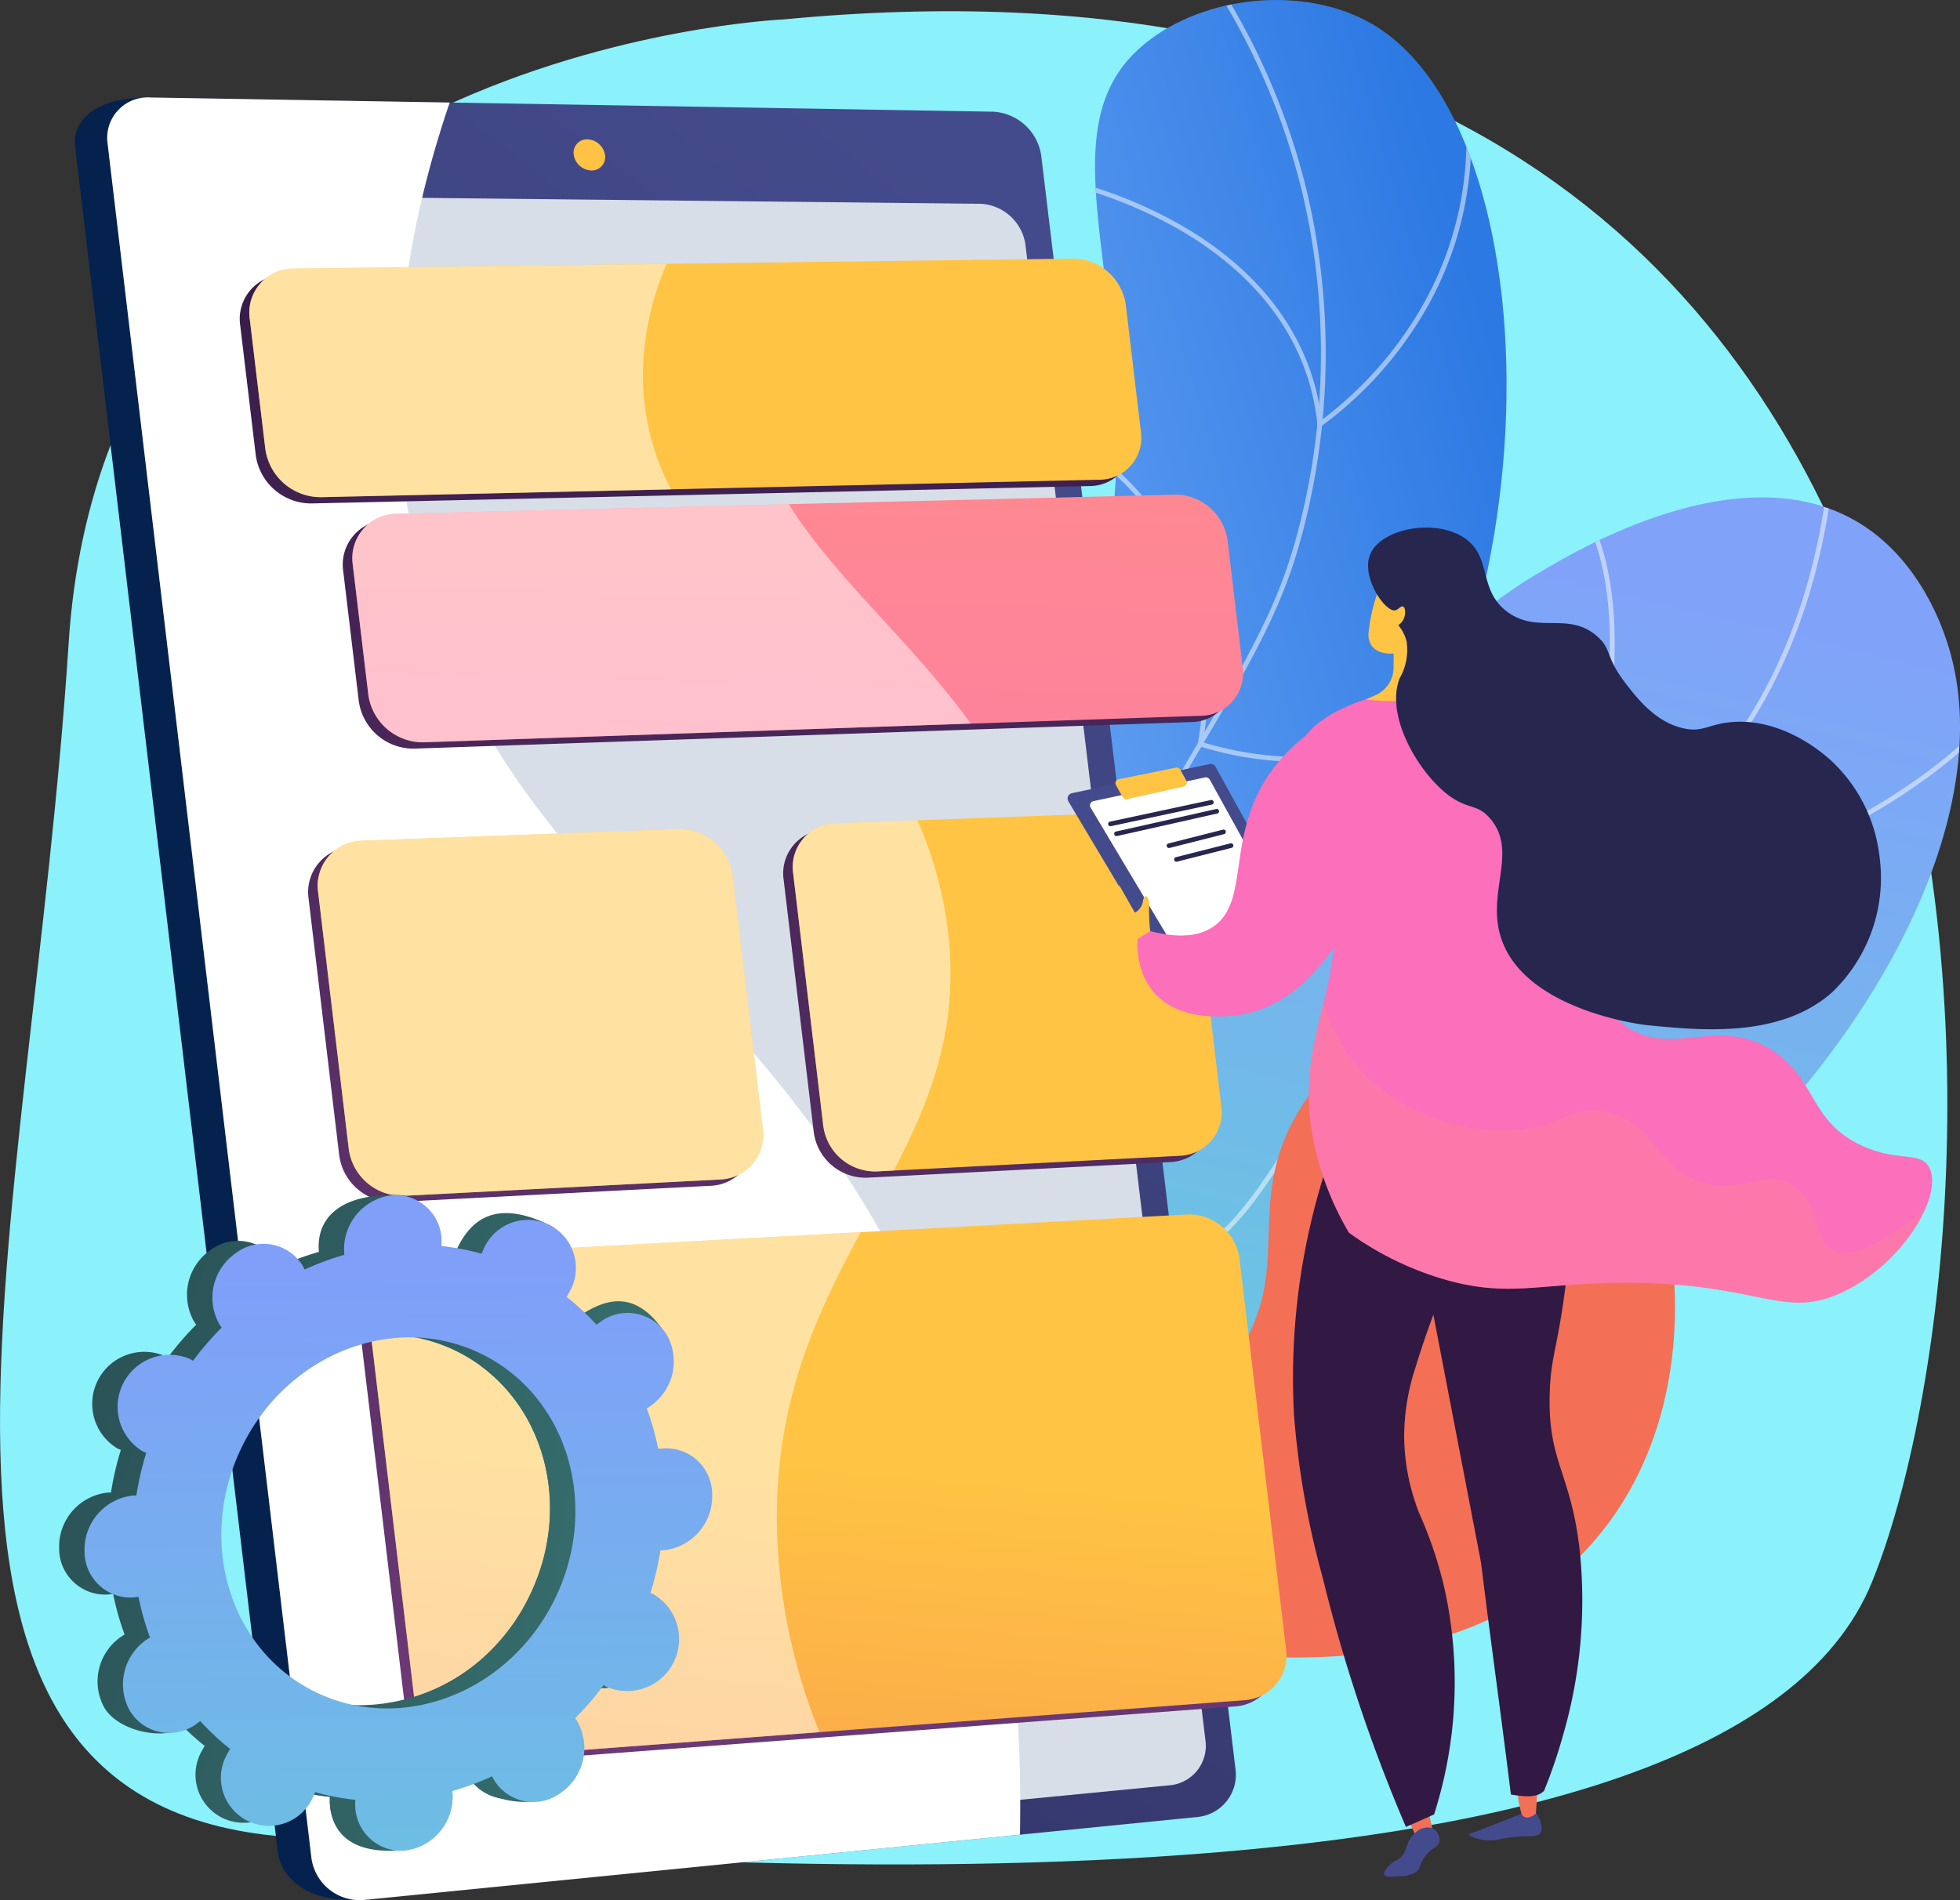 <svg xmlns="http://www.w3.org/2000/svg" xmlns:xlink="http://www.w3.org/1999/xlink" width="151.702" height="147.1" viewBox="0 0 151.702 147.1">
  <rect x="0" y="0" width="151.702" height="147.1" fill="#333333" stroke="none"/>
  <defs>
    <linearGradient id="linear-gradient" x1="0.842" y1="0.134" x2="0.095" y2="0.623" gradientUnits="objectBoundingBox">
      <stop offset="0.004" stop-color="#2c79e3"/>
      <stop offset="1" stop-color="#71aaf6"/>
    </linearGradient>
    <linearGradient id="linear-gradient-2" x1="0.636" y1="0.08" x2="0.353" y2="1.059" gradientUnits="objectBoundingBox">
      <stop offset="0" stop-color="#80a3f9"/>
      <stop offset="0.996" stop-color="#61d4d7"/>
    </linearGradient>
    <clipPath id="clip-path">
      <path id="Trazado_112748" data-name="Trazado 112748" d="M1607.583,1894.223c-3.228-7.536-6.859-19.155-4.98-32.573,2.158-15.408,9.611-19.107,15.123-35.859,7.868-23.913-4.791-39.622,4.83-47.564,4.692-3.873,12.545-4.565,17.688-1.542,14.676,8.625,14.652,51.81-5.8,70.456-9.248,8.433-17.975,8.295-24.553,18.734C1604.082,1875.1,1605.6,1886.463,1607.583,1894.223Z" transform="translate(-1602.088 -1774.802)" fill="url(#linear-gradient)"/>
    </clipPath>
    <clipPath id="clip-path-2">
      <path id="Trazado_112754" data-name="Trazado 112754" d="M1574.8,1916.639c-.873-6.476-1.185-16.559,4.329-25.4,9.62-15.43,26.146-9.723,42.614-26.071,13.283-13.184,9.539-23.851,24.078-32.443,2.433-1.438,15.3-9.368,24.538-4.085,5.2,2.977,6.947,8.821,7.275,9.919,4.947,16.584-12.546,41.793-34.7,52.9-12.726,6.382-16.7,4.054-38.979,11.275A124.066,124.066,0,0,0,1574.8,1916.639Z" transform="translate(-1574.305 -1826.843)" fill="url(#linear-gradient-2)"/>
    </clipPath>
    <linearGradient id="linear-gradient-5" x1="-6.715" y1="1.573" x2="-7.992" y2="3.027" gradientUnits="objectBoundingBox">
      <stop offset="0.004" stop-color="#f36f56"/>
      <stop offset="1" stop-color="#ffc444"/>
    </linearGradient>
    <linearGradient id="linear-gradient-6" x1="0.491" y1="0.477" x2="0.209" y2="0.496" gradientUnits="objectBoundingBox">
      <stop offset="0" stop-color="#2f638c"/>
      <stop offset="0.996" stop-color="#05224f"/>
    </linearGradient>
    <linearGradient id="linear-gradient-7" x1="0.708" y1="0.034" x2="0.013" y2="1.514" gradientUnits="objectBoundingBox">
      <stop offset="0" stop-color="#444b8c"/>
      <stop offset="0.996" stop-color="#26264f"/>
    </linearGradient>
    <linearGradient id="linear-gradient-8" x1="1.227" y1="-1.493" x2="-27.994" y2="78.648" gradientUnits="objectBoundingBox">
      <stop offset="0" stop-color="#ffc444"/>
      <stop offset="0.996" stop-color="#f36f56"/>
    </linearGradient>
    <linearGradient id="linear-gradient-9" x1="0.602" y1="-0.466" x2="-0.015" y2="5.323" gradientUnits="objectBoundingBox">
      <stop offset="0" stop-color="#311944"/>
      <stop offset="1" stop-color="#6b3976"/>
    </linearGradient>
    <linearGradient id="linear-gradient-10" x1="0.704" y1="-1.354" x2="0.086" y2="4.22" xlink:href="#linear-gradient-9"/>
    <linearGradient id="linear-gradient-11" x1="0.992" y1="-1.6" x2="0.393" y2="0.938" xlink:href="#linear-gradient-9"/>
    <linearGradient id="linear-gradient-12" x1="1.242" y1="-1.766" x2="0.006" y2="1.998" xlink:href="#linear-gradient-9"/>
    <linearGradient id="linear-gradient-13" x1="1.105" y1="-1.317" x2="-0.179" y2="2.526" xlink:href="#linear-gradient-9"/>
    <linearGradient id="linear-gradient-14" x1="-0.074" y1="8.894" x2="0.216" y2="4.642" xlink:href="#linear-gradient-5"/>
    <linearGradient id="linear-gradient-15" x1="0.704" y1="-1.354" x2="0.086" y2="4.22" gradientUnits="objectBoundingBox">
      <stop offset="0" stop-color="#ff9085"/>
      <stop offset="1" stop-color="#fb6fbb"/>
    </linearGradient>
    <linearGradient id="linear-gradient-16" x1="0.222" y1="2.324" x2="0.504" y2="0.461" xlink:href="#linear-gradient-5"/>
    <linearGradient id="linear-gradient-17" x1="-0.287" y1="4.233" x2="0.295" y2="1.469" xlink:href="#linear-gradient-5"/>
    <linearGradient id="linear-gradient-18" x1="-0.395" y1="4.676" x2="0.209" y2="1.854" xlink:href="#linear-gradient-5"/>
    <linearGradient id="linear-gradient-19" x1="-225.637" y1="26.087" x2="-226.423" y2="19.203" xlink:href="#linear-gradient-7"/>
    <linearGradient id="linear-gradient-20" x1="-795.231" y1="22.857" x2="-795.231" y2="13.023" xlink:href="#linear-gradient-8"/>
    <linearGradient id="linear-gradient-21" x1="-545.812" y1="21.317" x2="-545.812" y2="11.848" xlink:href="#linear-gradient-8"/>
    <linearGradient id="linear-gradient-22" x1="-291.055" y1="13.573" x2="-292.079" y2="9.782" xlink:href="#linear-gradient-7"/>
    <linearGradient id="linear-gradient-23" x1="-96.738" y1="1.063" x2="-96.901" y2="2.022" gradientUnits="objectBoundingBox">
      <stop offset="0" stop-color="#311944"/>
      <stop offset="1" stop-color="#893976"/>
    </linearGradient>
    <linearGradient id="linear-gradient-24" x1="-103.074" y1="1.063" x2="-103.249" y2="2.022" xlink:href="#linear-gradient-23"/>
    <linearGradient id="linear-gradient-25" x1="-84.842" y1="1.402" x2="-87.565" y2="1.368" xlink:href="#linear-gradient-23"/>
    <linearGradient id="linear-gradient-26" x1="-26.033" y1="2.488" x2="-25.467" y2="1.259" xlink:href="#linear-gradient-15"/>
    <linearGradient id="linear-gradient-27" x1="17.189" y1="9.002" x2="17.646" y2="10.939" xlink:href="#linear-gradient-15"/>
    <linearGradient id="linear-gradient-28" x1="-164.593" y1="5.398" x2="-165.251" y2="6.264" xlink:href="#linear-gradient-8"/>
    <linearGradient id="linear-gradient-29" x1="-64.987" y1="2.834" x2="-65.529" y2="3.781" xlink:href="#linear-gradient-7"/>
    <linearGradient id="linear-gradient-30" x1="-221.368" y1="19.474" x2="-220.931" y2="17.433" xlink:href="#linear-gradient-5"/>
    <linearGradient id="linear-gradient-31" x1="-146.923" y1="16.827" x2="-145.91" y2="16.827" xlink:href="#linear-gradient-7"/>
    <linearGradient id="linear-gradient-32" x1="-147.866" y1="16.269" x2="-146.852" y2="16.269" xlink:href="#linear-gradient-7"/>
    <linearGradient id="linear-gradient-33" x1="-263.085" y1="23.844" x2="-262.068" y2="23.844" xlink:href="#linear-gradient-7"/>
    <linearGradient id="linear-gradient-34" x1="-263.319" y1="23.869" x2="-262.303" y2="23.869" xlink:href="#linear-gradient-7"/>
    <linearGradient id="linear-gradient-35" x1="-491.302" y1="10.807" x2="-492.283" y2="11.728" xlink:href="#linear-gradient-8"/>
    <linearGradient id="linear-gradient-36" x1="-71.719" y1="5.566" x2="-70.13" y2="2.849" xlink:href="#linear-gradient-15"/>
    <linearGradient id="linear-gradient-37" x1="-33.053" y1="3.54" x2="-31.915" y2="1.055" xlink:href="#linear-gradient-7"/>
    <linearGradient id="linear-gradient-38" x1="1.841" y1="1.034" x2="-0.253" y2="0.187" gradientUnits="objectBoundingBox">
      <stop offset="0" stop-color="#448c88"/>
      <stop offset="0.996" stop-color="#264a4f"/>
    </linearGradient>
    <linearGradient id="linear-gradient-39" x1="2.404" y1="1.028" x2="-1.086" y2="0.111" xlink:href="#linear-gradient-38"/>
    <linearGradient id="linear-gradient-40" x1="0.495" y1="0.117" x2="0.513" y2="1.536" gradientUnits="objectBoundingBox">
      <stop offset="0" stop-color="#809ff9"/>
      <stop offset="0.996" stop-color="#61d0d7"/>
    </linearGradient>
  </defs>
  <g id="Grupo_83612" data-name="Grupo 83612" transform="translate(-1510.063 -1774.802)">
    <path id="Trazado_112742" data-name="Trazado 112742" d="M1570.689,1776.611s-52.343,2.274-55.313,48.282-16.7,89.784,16.706,92.4,111.738,7.689,122.875-19.721S1671.661,1766.958,1570.689,1776.611Z" transform="translate(0 -0.305)" fill="#8bf1fa"/>
    <g id="Grupo_83600" data-name="Grupo 83600" transform="translate(1557.594 1774.802)">
      <g id="Grupo_83594" data-name="Grupo 83594" transform="translate(20.556)">
        <g id="Grupo_83593" data-name="Grupo 83593">
          <path id="Trazado_112743" data-name="Trazado 112743" d="M1607.583,1894.223c-3.228-7.536-6.859-19.155-4.98-32.573,2.158-15.408,9.611-19.107,15.123-35.859,7.868-23.913-4.791-39.622,4.83-47.564,4.692-3.873,12.545-4.565,17.688-1.542,14.676,8.625,14.652,51.81-5.8,70.456-9.248,8.433-17.975,8.295-24.553,18.734C1604.082,1875.1,1605.6,1886.463,1607.583,1894.223Z" transform="translate(-1602.088 -1774.802)" fill="url(#linear-gradient)"/>
          <g id="Grupo_83592" data-name="Grupo 83592" clip-path="url(#clip-path)">
            <g id="Grupo_83591" data-name="Grupo 83591" transform="translate(1.918 -3.724)" opacity="0.5" style="mix-blend-mode: soft-light;isolation: isolate">
              <path id="Trazado_112744" data-name="Trazado 112744" d="M1605.046,1873.535l-.366-.06a59.449,59.449,0,0,1,2.494-9.874c2.55-7.358,5.7-11.55,9.693-16.858a137.5,137.5,0,0,0,8.824-12.86c6.173-10.31,8.053-13.9,9.518-19.544a54.265,54.265,0,0,0,.34-25.593,52.922,52.922,0,0,0-8.525-18.76l.3-.216a53.281,53.281,0,0,1,8.584,18.891,54.644,54.644,0,0,1-.341,25.771c-1.478,5.685-3.365,9.3-9.559,19.642a137.619,137.619,0,0,1-8.846,12.892c-3.971,5.282-7.107,9.454-9.639,16.757A59.1,59.1,0,0,0,1605.046,1873.535Z" transform="translate(-1604.68 -1769.769)" fill="#fff"/>
              <path id="Trazado_112745" data-name="Trazado 112745" d="M1640.682,1809.237l-.032-.3c-.839-7.941-6.376-12.646-10.874-15.195a35.042,35.042,0,0,0-9.7-3.676l.067-.365a35.423,35.423,0,0,1,9.8,3.714c4.518,2.558,10.067,7.258,11.033,15.171a29.214,29.214,0,0,0,6.834-7.275,26.1,26.1,0,0,0,3.395-21.538l.359-.094a26.462,26.462,0,0,1-3.451,21.848,28.962,28.962,0,0,1-7.182,7.545Z" transform="translate(-1608.686 -1772.346)" fill="#fff"/>
              <path id="Trazado_112746" data-name="Trazado 112746" d="M1640.657,1846.113h-.093a26.5,26.5,0,0,1-7.931-1.207l-.147-.053.027-.154c1.363-8-.918-13.6-3.072-16.888a18.757,18.757,0,0,0-5.058-5.287l.2-.315a19.129,19.129,0,0,1,5.163,5.384c2.182,3.327,4.493,8.973,3.164,17.012a26.634,26.634,0,0,0,7.674,1.137,21.987,21.987,0,0,0,15.239-5.735l.253.272A22.291,22.291,0,0,1,1640.657,1846.113Z" transform="translate(-1609.805 -1783.41)" fill="#fff"/>
              <path id="Trazado_112747" data-name="Trazado 112747" d="M1631.132,1867.468a21.448,21.448,0,0,1-3.8-.328,14.748,14.748,0,0,1-5.988-2.287l-.106-.081.042-.126c1.444-4.3.479-9.765-.586-13.592a49.653,49.653,0,0,0-2.69-7.362l.334-.161c.061.127,6.048,12.716,3.337,21.1a15.252,15.252,0,0,0,5.747,2.146c3.5.627,9.25.635,16.764-2.883l.157.337A31.124,31.124,0,0,1,1631.132,1867.468Z" transform="translate(-1608.145 -1788.956)" fill="#fff"/>
            </g>
          </g>
        </g>
      </g>
      <g id="Grupo_83598" data-name="Grupo 83598" transform="translate(0 38.503)">
        <g id="Grupo_83597" data-name="Grupo 83597">
          <path id="Trazado_112749" data-name="Trazado 112749" d="M1574.8,1916.639c-.873-6.476-1.185-16.559,4.329-25.4,9.62-15.43,26.146-9.723,42.614-26.071,13.283-13.184,9.539-23.851,24.078-32.443,2.433-1.438,15.3-9.368,24.538-4.085,5.2,2.977,6.947,8.821,7.275,9.919,4.947,16.584-12.546,41.793-34.7,52.9-12.726,6.382-16.7,4.054-38.979,11.275A124.066,124.066,0,0,0,1574.8,1916.639Z" transform="translate(-1574.305 -1826.843)" fill="url(#linear-gradient-2)"/>
          <g id="Grupo_83596" data-name="Grupo 83596" clip-path="url(#clip-path-2)">
            <g id="Grupo_83595" data-name="Grupo 83595" transform="translate(-1.916 -5.794)" opacity="0.5" style="mix-blend-mode: soft-light;isolation: isolate">
              <path id="Trazado_112750" data-name="Trazado 112750" d="M1572.076,1922.313l-.361-.087c3.671-15.328,10.074-25.511,19.031-30.265,4.388-2.329,7.832-2.615,11.478-2.918,3.906-.324,7.945-.66,13.353-3.713,5.253-2.966,7.194-5.917,9.651-9.654a60.8,60.8,0,0,1,11.052-13.083,64.838,64.838,0,0,1,12.553-9.019c3.66-2.118,6.551-3.792,9.964-8,5.577-6.873,8.652-15.811,9.138-26.564l.371.017c-.49,10.833-3.592,19.843-9.221,26.781-3.456,4.259-6.372,5.948-10.066,8.086a64.443,64.443,0,0,0-12.488,8.972,60.477,60.477,0,0,0-10.992,13.013c-2.484,3.778-4.447,6.763-9.779,9.773-5.478,3.093-9.558,3.432-13.5,3.76-3.608.3-7.015.583-11.336,2.877C1582.061,1896.992,1575.722,1907.093,1572.076,1922.313Z" transform="translate(-1571.715 -1819.012)" fill="#fff"/>
              <path id="Trazado_112751" data-name="Trazado 112751" d="M1676.626,1856.576q-1.3,0-2.645-.081l-.249-.015.085-.234a68.781,68.781,0,0,0,2.894-11.8c.876-5.882,1.09-13.883-2.865-18.6l.284-.238c2.233,2.661,4.557,8.1,2.948,18.9a69.881,69.881,0,0,1-2.83,11.628,41.641,41.641,0,0,0,25.792-7.134,39.326,39.326,0,0,0,8.945-8.143l.3.22a39.7,39.7,0,0,1-9.036,8.231A42,42,0,0,1,1676.626,1856.576Z" transform="translate(-1598.252 -1820.729)" fill="#fff"/>
              <path id="Trazado_112752" data-name="Trazado 112752" d="M1671.229,1881.048a52.378,52.378,0,0,1-6.563-.414,48.955,48.955,0,0,1-13.729-3.68l-.144-.069.047-.153c3.407-11.04,1.166-26.97,1.143-27.13l.368-.052c.023.159,2.255,16.023-1.108,27.138a50.872,50.872,0,0,0,43.938-2.2l.181.323A49.048,49.048,0,0,1,1671.229,1881.048Z" transform="translate(-1592.286 -1826.956)" fill="#fff"/>
              <path id="Trazado_112753" data-name="Trazado 112753" d="M1652.146,1913.706a68.787,68.787,0,0,1-25.672-4.971,41.971,41.971,0,0,1-8.955-4.845l-.154-.121.128-.147c8.753-10.057,5.969-27.2,5.94-27.368l.366-.062a47.475,47.475,0,0,1,.352,9.965c-.347,5.089-1.715,12.244-6.247,17.558a43.436,43.436,0,0,0,8.728,4.683,68.429,68.429,0,0,0,25.517,4.937Z" transform="translate(-1583.59 -1833.886)" fill="#fff"/>
            </g>
          </g>
        </g>
      </g>
      <g id="Grupo_83599" data-name="Grupo 83599" transform="translate(8.229 76.47)">
        <path id="Trazado_112755" data-name="Trazado 112755" d="M1585.427,1931.443a69.6,69.6,0,0,1,15.39-12.125c12.894-7.462,19.757-5.752,24.515-12.676,4.925-7.166-.1-12.387,5.886-20.48.5-.68,6.967-9.183,14.49-7.865,5.263.923,8.22,6.156,9.607,8.612,5.383,9.531,6.241,25.42-3.2,35.092-8.947,9.17-22.626,8.138-26.975,7.781-7.629-.626-9.877-3.136-17.591-3.551A42.839,42.839,0,0,0,1585.427,1931.443Z" transform="translate(-1585.427 -1878.158)" fill="url(#linear-gradient-5)"/>
      </g>
    </g>
    <g id="Grupo_83608" data-name="Grupo 83608" transform="translate(1515.852 1782.348)">
      <g id="Grupo_83602" data-name="Grupo 83602">
        <path id="Trazado_112756" data-name="Trazado 112756" d="M1589.893,1789.761l14.945,124.217a3.273,3.273,0,0,1-2.857,3.711l-62.247,6.834c-3.812.237-5.9-1.711-6.136-3.691l-15.69-132.063c-.234-1.97,1.637-3.753,5.466-3.753l62.813,1.323A3.959,3.959,0,0,1,1589.893,1789.761Z" transform="translate(-1517.888 -1785.005)" fill="url(#linear-gradient-6)"/>
        <path id="Trazado_112757" data-name="Trazado 112757" d="M1593.58,1789.544l15.026,124.838a3.287,3.287,0,0,1-2.867,3.73l-64.532,6.425a3.773,3.773,0,0,1-4.114-3.253l-15.779-132.746a3.131,3.131,0,0,1,3.3-3.536l65.247,1.1A3.978,3.978,0,0,1,1593.58,1789.544Z" transform="translate(-1518.773 -1785.001)" fill="url(#linear-gradient-7)"/>
        <path id="Trazado_112758" data-name="Trazado 112758" d="M1593.477,1799.094l13.927,115.75a3.066,3.066,0,0,1-2.685,3.477l-60.69,5.9a3.518,3.518,0,0,1-3.824-3.036l-14.581-122.626a2.933,2.933,0,0,1,3.06-3.315l61.313.653A3.691,3.691,0,0,1,1593.477,1799.094Z" transform="translate(-1519.894 -1787.666)" fill="#d8dee8"/>
        <path id="Trazado_112759" data-name="Trazado 112759" d="M1572.5,1790.6a1.033,1.033,0,0,1-1.066,1.188,1.422,1.422,0,0,1-1.356-1.221,1.033,1.033,0,0,1,1.068-1.188A1.424,1.424,0,0,1,1572.5,1790.6Z" transform="translate(-1531.461 -1786.139)" fill="url(#linear-gradient-8)"/>
        <g id="Grupo_83601" data-name="Grupo 83601" transform="translate(2.517)" style="mix-blend-mode: soft-light;isolation: isolate">
          <path id="Trazado_112760" data-name="Trazado 112760" d="M1581.863,1874.128c-12.425-22.971-30.985-29.847-36.573-53.521-3.021-12.8-.963-25.045,2.5-35.213l-23.182-.391a3.131,3.131,0,0,0-3.3,3.536l15.779,132.746a3.773,3.773,0,0,0,4.114,3.253l50.728-5.05C1592.31,1898.9,1587.4,1884.368,1581.863,1874.128Z" transform="translate(-1521.29 -1785.001)" fill="#fff"/>
        </g>
      </g>
      <g id="Grupo_83607" data-name="Grupo 83607" transform="translate(12.776 12.475)">
        <path id="Trazado_112761" data-name="Trazado 112761" d="M1598.975,1802.521l-60.415.775a3.4,3.4,0,0,0-3.377,3.9l1.2,10.028a4.331,4.331,0,0,0,4.291,3.764l60.346-1.349a3.255,3.255,0,0,0,3.13-3.79l-1.152-9.664A4.156,4.156,0,0,0,1598.975,1802.521Z" transform="translate(-1535.156 -1802.034)" fill="url(#linear-gradient-9)"/>
        <path id="Trazado_112762" data-name="Trazado 112762" d="M1609.661,1827.216l-60.33,1.486a3.441,3.441,0,0,0-3.372,3.944l1.2,10.028a4.268,4.268,0,0,0,4.285,3.719l60.262-2.06a3.3,3.3,0,0,0,3.125-3.831l-1.152-9.664A4.1,4.1,0,0,0,1609.661,1827.216Z" transform="translate(-1537.959 -1808.458)" fill="url(#linear-gradient-10)"/>
        <path id="Trazado_112763" data-name="Trazado 112763" d="M1611.01,1902.531l-60.12,3.255a3.562,3.562,0,0,0-3.358,4.056l3.724,31.237a4.057,4.057,0,0,0,4.266,3.562l59.97-4.516a3.463,3.463,0,0,0,3.107-3.977l-3.589-30.1A3.947,3.947,0,0,0,1611.01,1902.531Z" transform="translate(-1538.368 -1828.048)" fill="url(#linear-gradient-11)"/>
        <path id="Trazado_112764" data-name="Trazado 112764" d="M1548.978,1890.6l24.521-1.265a3.466,3.466,0,0,0,3.251-3.974l-2.325-19.506a4.151,4.151,0,0,0-4.16-3.646l-24.564.9a3.492,3.492,0,0,0-3.366,3.99l2.367,19.848A4.176,4.176,0,0,0,1548.978,1890.6Z" transform="translate(-1537.016 -1817.56)" fill="url(#linear-gradient-12)"/>
        <path id="Trazado_112765" data-name="Trazado 112765" d="M1618.873,1860.439l-23.611.867a3.388,3.388,0,0,0-3.225,3.908l2.32,19.455a4.055,4.055,0,0,0,4.119,3.584l23.568-1.216a3.368,3.368,0,0,0,3.118-3.893l-2.28-19.127A4.034,4.034,0,0,0,1618.873,1860.439Z" transform="translate(-1549.945 -1817.1)" fill="url(#linear-gradient-13)"/>
        <path id="Trazado_112766" data-name="Trazado 112766" d="M1599.974,1801.863l-60.415.775a3.4,3.4,0,0,0-3.377,3.9l1.2,10.027a4.33,4.33,0,0,0,4.29,3.764l60.347-1.349a3.255,3.255,0,0,0,3.13-3.79l-1.152-9.663A4.156,4.156,0,0,0,1599.974,1801.863Z" transform="translate(-1535.416 -1801.863)" fill="url(#linear-gradient-14)"/>
        <path id="Trazado_112767" data-name="Trazado 112767" d="M1610.66,1826.558l-60.331,1.486a3.441,3.441,0,0,0-3.371,3.943l1.2,10.028a4.267,4.267,0,0,0,4.285,3.719l60.262-2.059a3.3,3.3,0,0,0,3.125-3.832l-1.153-9.664A4.1,4.1,0,0,0,1610.66,1826.558Z" transform="translate(-1538.219 -1808.286)" fill="url(#linear-gradient-15)"/>
        <path id="Trazado_112768" data-name="Trazado 112768" d="M1612.008,1901.873l-60.119,3.256a3.562,3.562,0,0,0-3.357,4.056l3.724,31.237a4.057,4.057,0,0,0,4.266,3.563l59.97-4.516a3.463,3.463,0,0,0,3.107-3.976l-3.589-30.1A3.948,3.948,0,0,0,1612.008,1901.873Z" transform="translate(-1538.628 -1827.877)" fill="url(#linear-gradient-16)"/>
        <path id="Trazado_112769" data-name="Trazado 112769" d="M1549.977,1889.944l24.521-1.265a3.466,3.466,0,0,0,3.251-3.974l-2.325-19.506a4.151,4.151,0,0,0-4.16-3.647l-24.565.9a3.49,3.49,0,0,0-3.365,3.989l2.367,19.849A4.176,4.176,0,0,0,1549.977,1889.944Z" transform="translate(-1537.276 -1817.389)" fill="url(#linear-gradient-17)"/>
        <path id="Trazado_112770" data-name="Trazado 112770" d="M1549.977,1889.944l24.521-1.265a3.466,3.466,0,0,0,3.251-3.974l-2.325-19.506a4.151,4.151,0,0,0-4.16-3.647l-24.565.9a3.49,3.49,0,0,0-3.365,3.989l2.367,19.849A4.176,4.176,0,0,0,1549.977,1889.944Z" transform="translate(-1537.276 -1817.389)" fill="#fff" opacity="0.5" style="mix-blend-mode: soft-light;isolation: isolate"/>
        <path id="Trazado_112771" data-name="Trazado 112771" d="M1619.872,1859.781l-23.611.867a3.388,3.388,0,0,0-3.225,3.908l2.32,19.456a4.056,4.056,0,0,0,4.119,3.584l23.569-1.216a3.369,3.369,0,0,0,3.118-3.893l-2.28-19.127A4.035,4.035,0,0,0,1619.872,1859.781Z" transform="translate(-1550.205 -1816.928)" fill="url(#linear-gradient-18)"/>
        <g id="Grupo_83603" data-name="Grupo 83603" transform="translate(8.712 19.009)" opacity="0.5" style="mix-blend-mode: soft-light;isolation: isolate">
          <path id="Trazado_112772" data-name="Trazado 112772" d="M1550.329,1828.3a3.441,3.441,0,0,0-3.371,3.943l1.2,10.028a4.268,4.268,0,0,0,4.285,3.719l42.349-1.447c-4.552-6.318-10.462-11.2-14.091-16.991Z" transform="translate(-1546.931 -1827.555)" fill="#fff"/>
        </g>
        <g id="Grupo_83604" data-name="Grupo 83604" transform="translate(9.876 75.368)" opacity="0.5" style="mix-blend-mode: soft-light;isolation: isolate">
          <path id="Trazado_112773" data-name="Trazado 112773" d="M1586.684,1903.729l-34.795,1.885a3.562,3.562,0,0,0-3.357,4.056l3.724,31.237a4.057,4.057,0,0,0,4.266,3.563l26.969-2.031a44.729,44.729,0,0,1-3.3-16.1C1580.07,1916.667,1583.34,1909.93,1586.684,1903.729Z" transform="translate(-1548.503 -1903.729)" fill="#fff"/>
        </g>
        <g id="Grupo_83605" data-name="Grupo 83605" transform="translate(42.804 43.485)" opacity="0.5" style="mix-blend-mode: soft-light;isolation: isolate">
          <path id="Trazado_112774" data-name="Trazado 112774" d="M1604.849,1868.073a30.011,30.011,0,0,0-2.2-7.436l-6.392.234a3.388,3.388,0,0,0-3.225,3.908l2.32,19.456a4.056,4.056,0,0,0,4.119,3.584l1.349-.07C1603.832,1881.956,1606.127,1876.086,1604.849,1868.073Z" transform="translate(-1593.009 -1860.637)" fill="#fff"/>
        </g>
        <g id="Grupo_83606" data-name="Grupo 83606" transform="translate(0.739 0.405)" opacity="0.5" style="mix-blend-mode: soft-light;isolation: isolate">
          <path id="Trazado_112775" data-name="Trazado 112775" d="M1566.674,1809.5a22.47,22.47,0,0,1,1.767-7.085l-28.882.371a3.4,3.4,0,0,0-3.377,3.9l1.2,10.027a4.33,4.33,0,0,0,4.29,3.764l27.116-.606A19,19,0,0,1,1566.674,1809.5Z" transform="translate(-1536.154 -1802.41)" fill="#fff"/>
        </g>
      </g>
    </g>
    <g id="Grupo_83610" data-name="Grupo 83610" transform="translate(1592.692 1815.645)">
      <path id="Trazado_112776" data-name="Trazado 112776" d="M1668.958,1964.522c.527.881.434,1.287.336,1.469-.286.537-1.118.122-3.164.54a3.482,3.482,0,0,1-1.285.062c-.5-.075-1.109-.289-1.1-.424.005-.049.091-.075.124-.086.564-.17,4.06-1.571,4.06-1.571Z" transform="translate(-1632.67 -1864.994)" fill="url(#linear-gradient-19)"/>
      <path id="Trazado_112777" data-name="Trazado 112777" d="M1670.369,1961.764l-.149,2.081s-.83.7-1.125-.04a10.665,10.665,0,0,1-.33-2Z" transform="translate(-1633.975 -1864.279)" fill="url(#linear-gradient-20)"/>
      <path id="Trazado_112778" data-name="Trazado 112778" d="M1656.969,1964.252l1.063,2.292,1.242-.306-.475-2.165Z" transform="translate(-1630.906 -1864.88)" fill="url(#linear-gradient-21)"/>
      <path id="Trazado_112779" data-name="Trazado 112779" d="M1657.979,1968.311c.549-.773,1.1-.753,1.167-1.259a1.022,1.022,0,0,0-.6-1.008,1.386,1.386,0,0,0-1.239.339c-.892.691-.555,1.628-1.409,2.117a2.393,2.393,0,0,0-.723.516c-.117.129-.406.45-.316.647.1.228.664.172,1.2.121a2.332,2.332,0,0,0,1.248-.312C1657.707,1969.17,1657.556,1968.909,1657.979,1968.311Z" transform="translate(-1630.353 -1865.378)" fill="url(#linear-gradient-22)"/>
      <path id="Trazado_112780" data-name="Trazado 112780" d="M1670.167,1894.609a68.046,68.046,0,0,1-.678,12.32c-.539,3.646-.943,4.3-1.027,6.8-.181,5.448,1.612,6.114,2.312,12.215a37.353,37.353,0,0,1-1.272,14.313,38.859,38.859,0,0,1-1.487,4.35c-.587.579-1.547.43-2.558.288-.748-6.107-1.564-11.847-2.311-17.955q-2.637-13.723-5.275-27.445Z" transform="translate(-1631.141 -1846.81)" fill="url(#linear-gradient-23)"/>
      <path id="Trazado_112781" data-name="Trazado 112781" d="M1665.457,1944.9c-.748-6.107-1.564-11.847-2.311-17.955q-2.637-13.723-5.275-27.445l12.3-4.886c.011.317.014.625.021.937-5.554,5.46-6.452,9.569-6.225,12.32.277,3.336,2.206,4.879,2.149,9.744-.04,3.479-1.043,4.153-.849,7.278.25,4.023,2.117,6.179,3.1,8.452.951,2.2,1.438,5.362.149,9.987-.177.48-.346.91-.5,1.28C1667.429,1945.185,1666.468,1945.037,1665.457,1944.9Z" transform="translate(-1631.141 -1846.81)" opacity="0.3" fill="url(#linear-gradient-24)" style="mix-blend-mode: multiply;isolation: isolate"/>
      <path id="Trazado_112782" data-name="Trazado 112782" d="M1659.778,1899.547a71.889,71.889,0,0,0-4.98,12.159,17.283,17.283,0,0,0-.872,5.321,16.473,16.473,0,0,0,1.185,6,31.738,31.738,0,0,1,1.973,5.952,33.618,33.618,0,0,1-.843,17.323l-2.179.964a123.1,123.1,0,0,1-6.444-19.312,66.731,66.731,0,0,1-2.208-12.427,52.747,52.747,0,0,1,3.226-21.43Z" transform="translate(-1627.874 -1846.677)" fill="url(#linear-gradient-25)"/>
      <path id="Trazado_112783" data-name="Trazado 112783" d="M1655.555,1846.056c-4.678,1.105-8.225,2.173-9.679,4.749-1.535,2.72,1.285,4.522,2.375,10.215,1.668,8.716-3.181,12.311-1.179,21.067a22.912,22.912,0,0,0,2.612,6.52,24.1,24.1,0,0,0,7.505,3.651c4.9,1.38,7.2.258,13.676.227,10.588-.05,12.357,2.911,17.007.735,4.7-2.2,7.868-7.555,6.71-9.688-.693-1.277-2.573-.336-5.441-1.779-3.7-1.859-3.273-4.737-6.319-6.993-4.375-3.242-8.156.54-11.9-2.283-3.788-2.855-4.681-10.314-3.429-14.865.819-2.973.641-6.139,1.2-9.172a1.922,1.922,0,0,0-.112-1.09c-.7-1.68-3.857-1.815-6.245-1.894A27.15,27.15,0,0,0,1655.555,1846.056Z" transform="translate(-1627.904 -1834.02)" fill="url(#linear-gradient-26)"/>
      <path id="Trazado_112784" data-name="Trazado 112784" d="M1687.517,1898.859c-1.521-.883-.9-3.691-3.155-5.022-2.092-1.235-3.548.64-6.563-.084-3.868-.929-3.9-4.595-7.606-5.536-2.667-.677-3.353,1.042-7.121,1.347a15.027,15.027,0,0,1-12.169-4.742,13.47,13.47,0,0,1-2.8-5.026c-.806,3.315-1.7,6.529-.63,11.228a22.918,22.918,0,0,0,2.612,6.52,24.093,24.093,0,0,0,7.505,3.65c4.9,1.38,7.2.259,13.676.228,10.588-.05,12.357,2.911,17.007.735a13.711,13.711,0,0,0,6.4-6.418C1690.693,1899.031,1688.621,1899.5,1687.517,1898.859Z" transform="translate(-1628.309 -1842.957)" opacity="0.3" fill="url(#linear-gradient-27)" style="mix-blend-mode: multiply;isolation: isolate"/>
      <path id="Trazado_112785" data-name="Trazado 112785" d="M1654.271,1835.441a12.831,12.831,0,0,0-1.128,4.248c.025,1.721,1.953,1.476,1.953,1.476l-.006,1.088a2.35,2.35,0,0,1-1.4,2.14l-.747.329s5.054.759,7.659-1.334l-.79-.028a2.351,2.351,0,0,1-2.236-1.967l-.076-.461S1658.031,1835.528,1654.271,1835.441Z" transform="translate(-1629.858 -1831.419)" fill="url(#linear-gradient-28)"/>
      <g id="Grupo_83609" data-name="Grupo 83609" transform="translate(0 18.299)">
        <path id="Trazado_112786" data-name="Trazado 112786" d="M1640.5,1868.185l-7.306-13.229a.425.425,0,0,0-.459-.21L1622.079,1857a.425.425,0,0,0-.276.633l8.5,14.243a.423.423,0,0,0,.5.184l9.388-3.171Z" transform="translate(-1621.743 -1854.737)" fill="url(#linear-gradient-29)"/>
        <path id="Trazado_112787" data-name="Trazado 112787" d="M1639.274,1867.027l-5.915-10.711a.343.343,0,0,0-.371-.17l-8.626,1.828a.343.343,0,0,0-.223.511l6.882,11.533a.343.343,0,0,0,.4.15l7.6-2.567Z" transform="translate(-1622.353 -1855.101)" fill="#fff"/>
        <path id="Trazado_112788" data-name="Trazado 112788" d="M1632.238,1856.132l-.47-.859a.309.309,0,0,0-.333-.156l-4.437.9a.31.31,0,0,0-.209.456l.522.934a.311.311,0,0,0,.338.152l4.384-.977A.31.31,0,0,0,1632.238,1856.132Z" transform="translate(-1623.045 -1854.834)" fill="url(#linear-gradient-30)"/>
        <path id="Trazado_112789" data-name="Trazado 112789" d="M1626.179,1860.534l.021,0,7.812-1.673a.179.179,0,0,0,.137-.212.182.182,0,0,0-.212-.138l-7.812,1.673a.179.179,0,0,0,.055.353Z" transform="translate(-1622.846 -1855.717)" fill="url(#linear-gradient-31)"/>
        <path id="Trazado_112790" data-name="Trazado 112790" d="M1626.817,1861.54l.022,0,7.766-1.746a.179.179,0,0,0-.078-.349l-7.766,1.746a.179.179,0,0,0,.056.353Z" transform="translate(-1623.012 -1855.959)" fill="url(#linear-gradient-32)"/>
        <path id="Trazado_112791" data-name="Trazado 112791" d="M1632.3,1863.025l.027,0,4.225-1.071a.179.179,0,1,0-.088-.347l-4.225,1.071a.179.179,0,0,0,.061.351Z" transform="translate(-1624.438 -1856.521)" fill="url(#linear-gradient-33)"/>
        <path id="Trazado_112792" data-name="Trazado 112792" d="M1633.088,1864.464a.138.138,0,0,0,.027-.005l4.225-1.071a.179.179,0,1,0-.088-.347l-4.225,1.071a.179.179,0,0,0,.061.352Z" transform="translate(-1624.643 -1856.895)" fill="url(#linear-gradient-34)"/>
      </g>
      <path id="Trazado_112793" data-name="Trazado 112793" d="M1629.628,1871.687s-1.854-1.047-2.129-1.87a12.2,12.2,0,0,1-.355-2.412l1.209,2.145a1.2,1.2,0,0,0,.633-.936c.152-.752.568-.11.469.458A16.387,16.387,0,0,0,1629.628,1871.687Z" transform="translate(-1623.148 -1839.733)" fill="url(#linear-gradient-35)"/>
      <path id="Trazado_112794" data-name="Trazado 112794" d="M1642.388,1851.475a13.109,13.109,0,0,0-3.3,3.452c-3.133,4.842-1.359,9.574-4.123,11.53-.79.56-2.217,1.08-4.928.369l-.965.621s-.709,6.376,6.927,5.974,10.642-10.187,10.642-10.187Z" transform="translate(-1623.646 -1835.59)" fill="url(#linear-gradient-36)"/>
      <path id="Trazado_112795" data-name="Trazado 112795" d="M1655.263,1836.411c.256-.037.449-.377.632-.291s.2.568.06.912a1.2,1.2,0,0,1-.437.53,3.171,3.171,0,0,1,.637,1.23,4.387,4.387,0,0,1-.525,2.863c-1.073,2.707,1.107,6.748,3.346,8.717,1.82,1.6,2.578.865,3.688,2.2,2.16,2.59-.4,5.744.852,9.332,1.911,5.457,10.784,6.566,11.151,6.607.145.017.242.027.393.041,3.972.382,9.994.959,13.993-2.53a12.268,12.268,0,0,0,3.705-10.593,11.985,11.985,0,0,0-3.847-7.482c-.507-.449-3.515-3.1-7.344-2.9-2.028.107-2.393.847-3.97.5-2.16-.473-3.587-2.321-4.472-3.468-1.628-2.109-1.051-2.617-2.191-3.634-2.234-1.991-4.6-.172-6.96-1.905-2.328-1.708-1.148-4.295-3.384-5.76-2.307-1.511-6.489-.674-7.266,1.344C1652.655,1833.855,1654.477,1836.525,1655.263,1836.411Z" transform="translate(-1629.92 -1830.004)" fill="url(#linear-gradient-37)"/>
    </g>
    <g id="Grupo_83611" data-name="Grupo 83611" transform="translate(1514.641 1867.315)">
      <path id="Trazado_112796" data-name="Trazado 112796" d="M1556.707,1937.714a4.028,4.028,0,0,0,3.636-7.161c-.095-.048-.192-.088-.288-.127a23.245,23.245,0,0,0,.766-3.3c.1,0,.209,0,.316-.011a4.2,4.2,0,0,0,3.694-4.276,3.559,3.559,0,0,0-3.852-3.6c-.109.01-.216.027-.323.046a21.253,21.253,0,0,0-.892-3.152c.1-.056.191-.114.284-.179a4.2,4.2,0,0,0,1.273-5.506,3.559,3.559,0,0,0-5.183-.983c-.091.065-.178.133-.262.2a18.89,18.89,0,0,0-2.312-2.158c.059-.1.116-.194.169-.3,1-1.978,2.316-4.137.475-5.036-4.257-2.079-6.085-.3-7.089,1.678-.052.1-.1.206-.14.311a18.861,18.861,0,0,0-3.107-.594c.007-.109.012-.219.01-.331-.044-2.176.6-3.354-1.489-3.395-4.561-.089-6.1,1.891-6.056,4.067,0,.114.012.225.023.335a21.3,21.3,0,0,0-3.07,1.139c-.047-.1-.1-.193-.153-.287a3.558,3.558,0,0,0-5.182-.983,4.2,4.2,0,0,0-1.273,5.505c.056.092.116.178.178.263a23.15,23.15,0,0,0-2.211,2.566c-.089-.056-.178-.109-.273-.158a4.028,4.028,0,0,0-3.636,7.161c.095.048.192.088.288.127a23.241,23.241,0,0,0-.766,3.3c-.1,0-.209,0-.316.011a4.2,4.2,0,0,0-3.694,4.276,3.558,3.558,0,0,0,3.852,3.6c.109-.01.216-.027.323-.045a21.252,21.252,0,0,0,.891,3.151c-.1.056-.191.114-.284.179a4.2,4.2,0,0,0-1.273,5.505c1.08,1.792,4.654,2.624,6.436,1.375.092-.063-1.076-.525-.991-.6a18.844,18.844,0,0,0,2.312,2.158c-.059.1-.116.194-.169.3a3.72,3.72,0,1,0,6.614,3.358c.052-.1.1-.207.14-.31a18.826,18.826,0,0,0,3.106.593c-.006.11-.011.22-.009.331a3.558,3.558,0,0,0,3.852,3.6,4.2,4.2,0,0,0,3.693-4.276c0-.114-.012-.225-.023-.335a21.344,21.344,0,0,0,3.07-1.14c.047.1.1.193.153.287a3.558,3.558,0,0,0,5.182.983,4.2,4.2,0,0,0,1.273-5.506c-.055-.092-.116-.177-.177-.262a23.09,23.09,0,0,0,2.212-2.567C1556.523,1937.612,1556.613,1937.666,1556.707,1937.714Zm-22.766.289c-6.631-3.366-9.051-11.916-5.406-19.1s11.976-10.27,18.606-6.9,9.051,11.916,5.405,19.1S1540.572,1941.37,1533.941,1938Z" transform="translate(-1516.251 -1899.841)" fill="url(#linear-gradient-38)"/>
      <path id="Trazado_112797" data-name="Trazado 112797" d="M1567.972,1928.556a4.2,4.2,0,0,0,3.694-4.277,3.559,3.559,0,0,0-3.852-3.6c-.109.01-.216.027-.323.046a21.3,21.3,0,0,0-.892-3.152c.1-.055.191-.114.284-.179,1.782-1.249,3.988-4.267,2.73-5.938-2.387-3.172-4.857-1.8-6.639-.55-.091.064-.178.133-.262.2a18.88,18.88,0,0,0-2.312-2.158c.059-.1.116-.194.169-.3a4.153,4.153,0,0,0,.234-3.272q-2.584,4.546-5.089,9.134c5.289,3.876,6.974,11.515,3.668,18.027a14.6,14.6,0,0,1-13.81,8.229c-.243.629-.481,1.261-.741,1.885-.705,1.691-1.505,3.347-2.307,5,.5.1,1.011.17,1.518.223-.006.11-.011.22-.009.332.044,2.176,1.364,4.025,5.141,3.825,2.089-.111,2.448-2.322,2.4-4.5,0-.114-.012-.225-.023-.335a21.314,21.314,0,0,0,3.07-1.139c.048.1.1.193.153.287,1.08,1.792,4.825,2.553,6.607,1.3s.928-4.035-.152-5.827c-.056-.092-.116-.177-.178-.262a23.133,23.133,0,0,0,2.212-2.566c.089.055.178.109.273.157a4.028,4.028,0,0,0,3.636-7.161c-.094-.048-.191-.088-.288-.126a23.253,23.253,0,0,0,.767-3.3C1567.76,1928.567,1567.865,1928.565,1567.972,1928.556Z" transform="translate(-1523.085 -1901.282)" fill="url(#linear-gradient-39)"/>
      <path id="Trazado_112798" data-name="Trazado 112798" d="M1559.362,1937.939a4.028,4.028,0,0,0,3.636-7.161c-.095-.048-.192-.088-.289-.127a23.139,23.139,0,0,0,.767-3.3c.1,0,.209,0,.316-.011a4.2,4.2,0,0,0,3.694-4.276,3.558,3.558,0,0,0-3.851-3.6c-.11.01-.216.027-.323.046a21.183,21.183,0,0,0-.892-3.152c.1-.056.192-.114.285-.179a4.2,4.2,0,0,0,1.273-5.506,3.558,3.558,0,0,0-5.182-.983c-.092.065-.178.133-.263.2a18.813,18.813,0,0,0-2.311-2.158c.059-.1.116-.194.168-.3a3.72,3.72,0,1,0-6.613-3.357c-.052.1-.1.206-.14.311a18.835,18.835,0,0,0-3.107-.593c.007-.11.012-.22.01-.332a3.558,3.558,0,0,0-3.852-3.6,4.2,4.2,0,0,0-3.693,4.276c0,.114.012.225.023.335a21.349,21.349,0,0,0-3.071,1.139c-.047-.1-.1-.193-.153-.287a3.558,3.558,0,0,0-5.183-.983,4.2,4.2,0,0,0-1.273,5.505c.056.092.116.178.178.262a23.265,23.265,0,0,0-2.212,2.567c-.088-.056-.178-.11-.272-.158a4.028,4.028,0,0,0-3.636,7.161c.095.048.191.088.288.126a23.243,23.243,0,0,0-.766,3.3c-.1,0-.209,0-.317.011a4.2,4.2,0,0,0-3.694,4.277,3.558,3.558,0,0,0,3.852,3.6c.109-.01.216-.027.322-.046a21.329,21.329,0,0,0,.892,3.152c-.1.056-.191.114-.284.179a4.2,4.2,0,0,0-1.273,5.505,3.558,3.558,0,0,0,5.183.983c.091-.064.177-.133.262-.2a18.809,18.809,0,0,0,2.312,2.158c-.059.1-.117.194-.169.3a3.72,3.72,0,1,0,6.614,3.358c.052-.1.1-.207.14-.311a18.827,18.827,0,0,0,3.106.594c-.007.109-.011.22-.009.331a3.558,3.558,0,0,0,3.851,3.6,4.2,4.2,0,0,0,3.694-4.276c0-.114-.012-.225-.024-.335a21.322,21.322,0,0,0,3.071-1.14c.047.1.1.193.153.287a3.558,3.558,0,0,0,5.182.982,4.2,4.2,0,0,0,1.273-5.505c-.056-.092-.116-.177-.177-.262a23.14,23.14,0,0,0,2.211-2.567C1559.178,1937.837,1559.268,1937.891,1559.362,1937.939Zm-22.766.289c-6.631-3.366-9.051-11.916-5.406-19.1s11.976-10.27,18.606-6.9,9.05,11.916,5.405,19.1S1543.227,1941.594,1536.6,1938.227Z" transform="translate(-1516.941 -1899.842)" fill="url(#linear-gradient-40)"/>
    </g>
  </g>
</svg>
